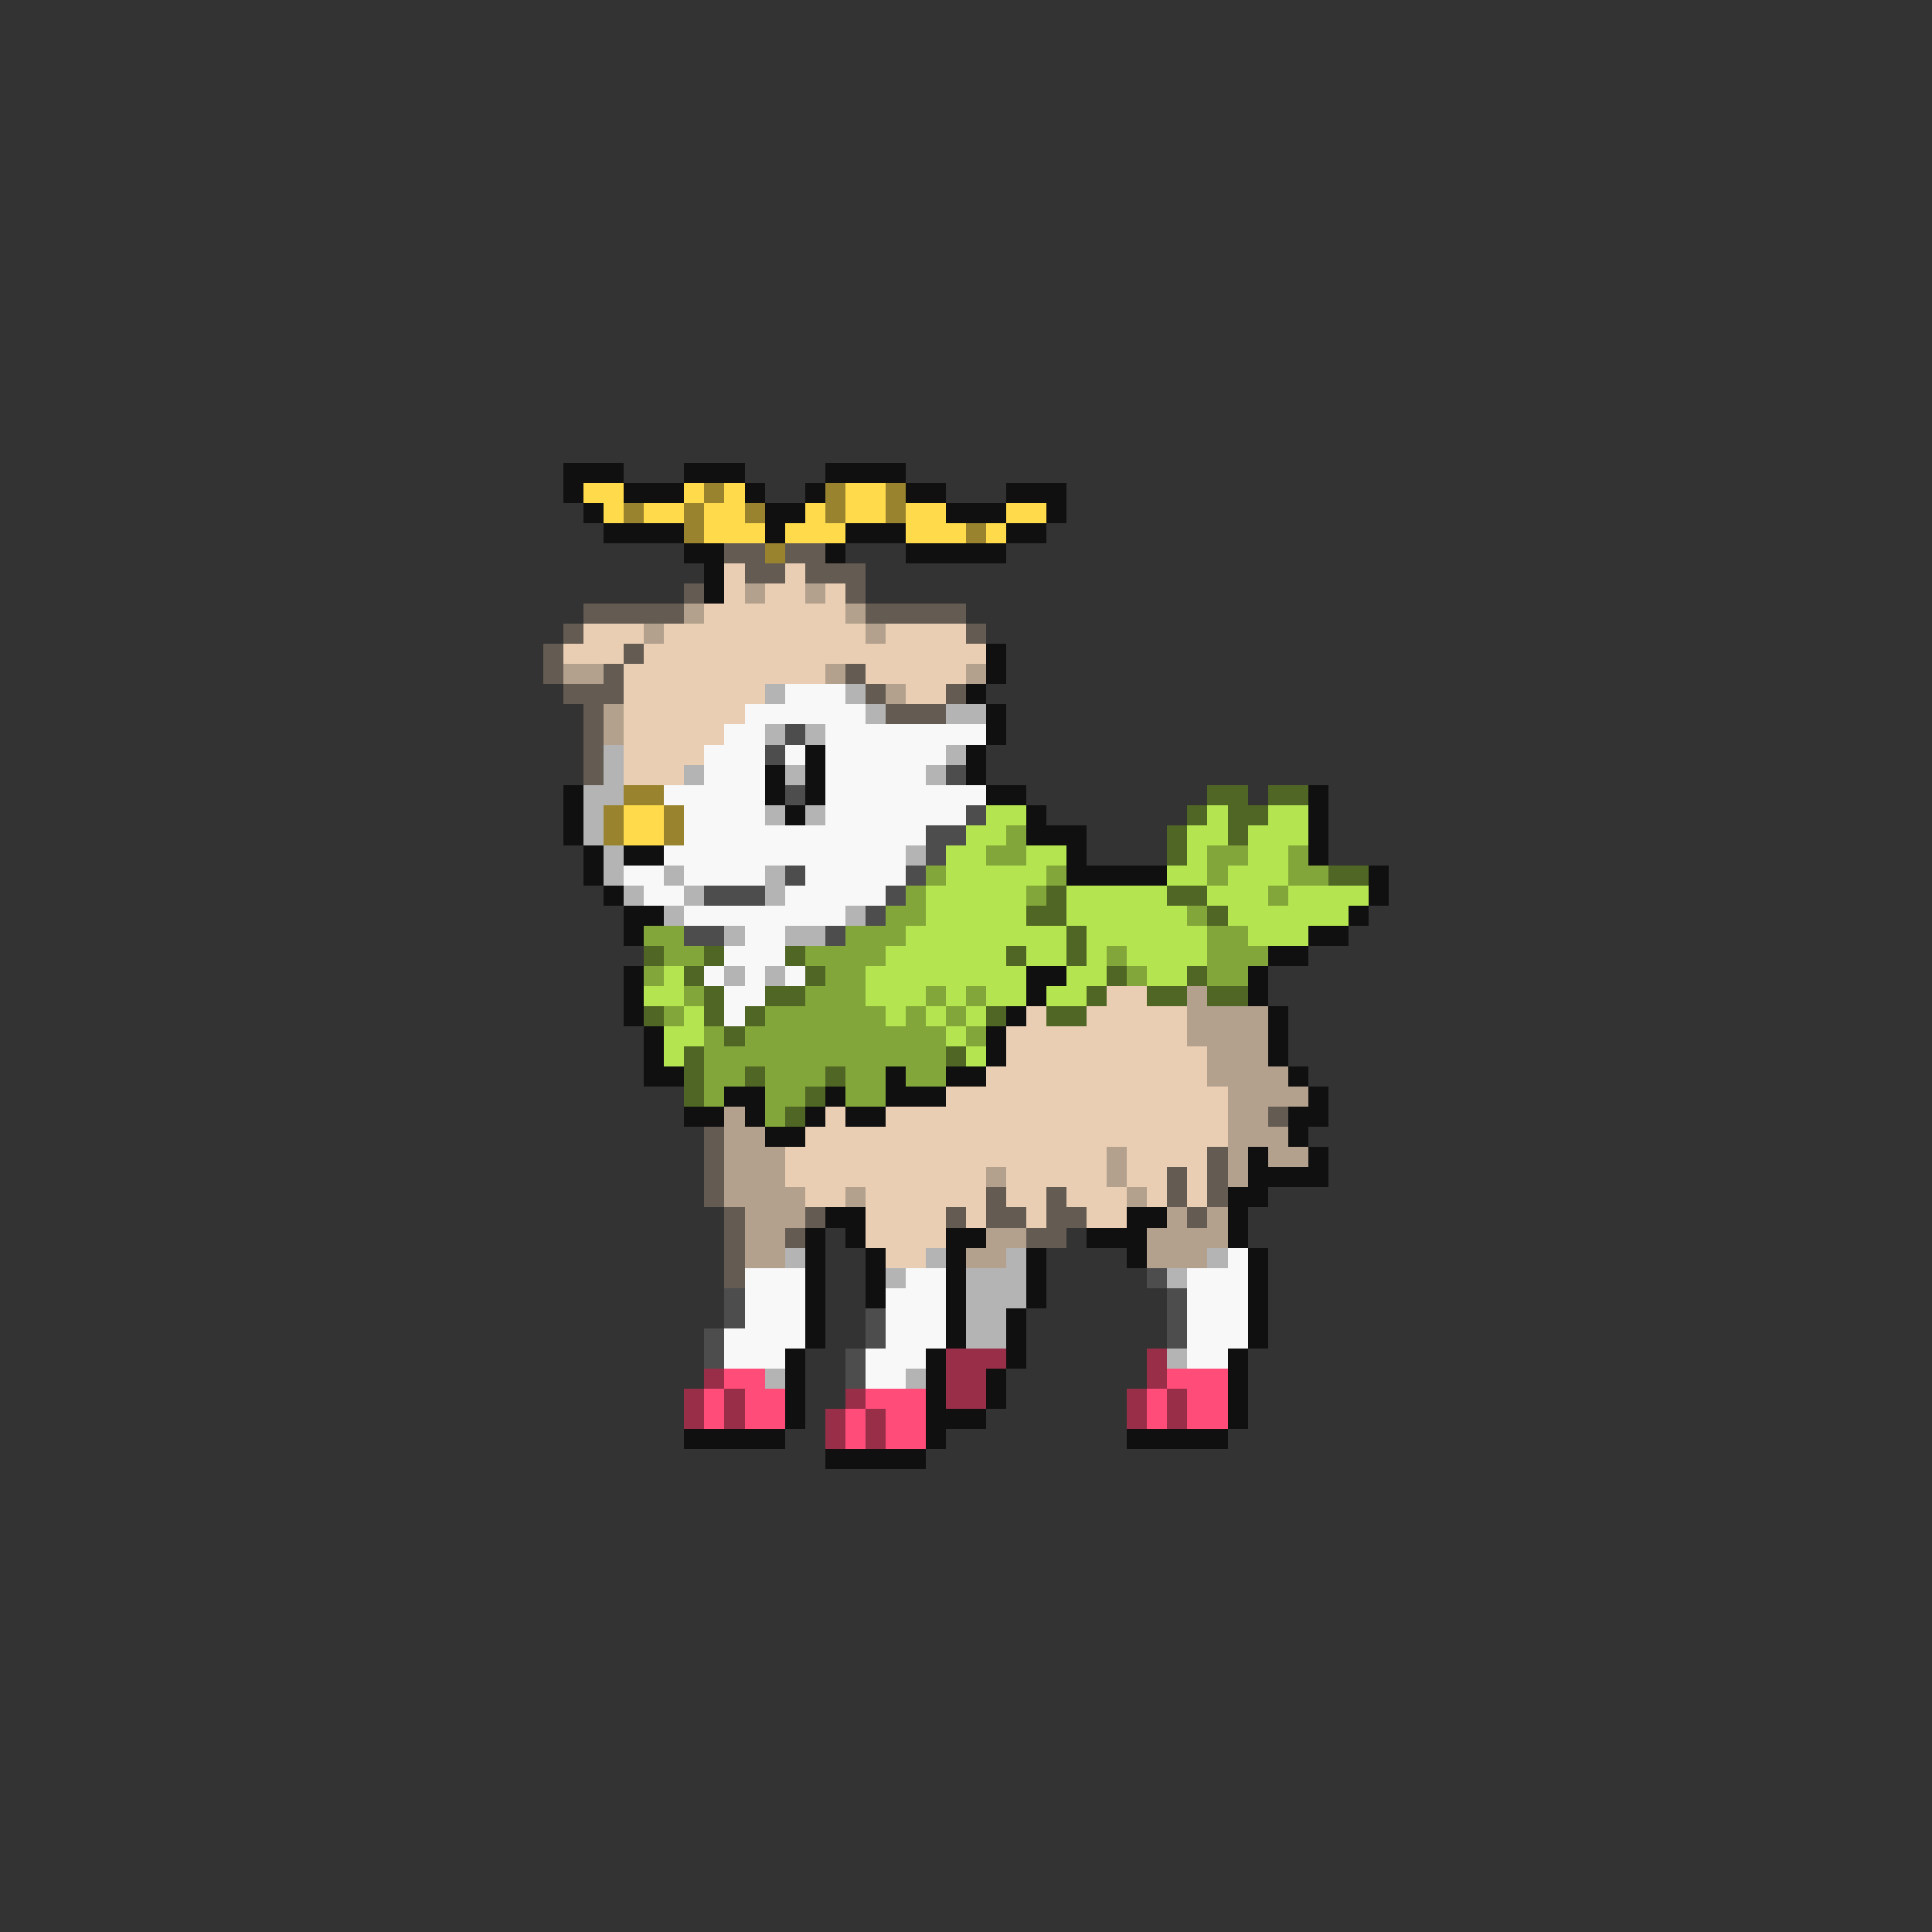 <svg xmlns="http://www.w3.org/2000/svg" viewBox="0 -0.5 96 96" shape-rendering="crispEdges">
<rect x="0" y="-0.5" width="96" height="96" fill="#333333" stroke="none"/>
<path stroke="#101010" d="M28 23h3M34 23h3M41 23h4M28 24h1M31 24h3M37 24h1M40 24h1M45 24h2M50 24h3M29 25h1M38 25h2M47 25h3M52 25h1M30 26h4M38 26h1M42 26h3M50 26h2M34 27h2M41 27h1M45 27h5M35 28h1M35 29h1M49 32h1M49 33h1M48 34h1M49 35h1M49 36h1M40 37h1M48 37h1M38 38h1M40 38h1M48 38h1M28 39h1M38 39h1M40 39h1M49 39h2M65 39h1M28 40h1M39 40h1M51 40h1M65 40h1M28 41h1M51 41h3M65 41h1M29 42h1M31 42h2M53 42h1M65 42h1M29 43h1M53 43h5M68 43h1M30 44h1M68 44h1M31 45h2M67 45h1M31 46h1M65 46h2M63 47h2M31 48h1M51 48h2M62 48h1M31 49h1M51 49h1M62 49h1M31 50h1M50 50h1M63 50h1M32 51h1M49 51h1M63 51h1M32 52h1M49 52h1M63 52h1M32 53h2M44 53h1M47 53h2M64 53h1M36 54h2M41 54h1M44 54h3M65 54h1M34 55h2M37 55h1M40 55h1M42 55h2M64 55h2M38 56h2M64 56h1M62 57h1M65 57h1M62 58h4M61 59h2M41 60h2M56 60h2M61 60h1M40 61h1M42 61h1M47 61h2M54 61h3M61 61h1M40 62h1M43 62h1M47 62h1M51 62h1M56 62h1M62 62h1M40 63h1M43 63h1M47 63h1M51 63h1M62 63h1M40 64h1M43 64h1M47 64h1M51 64h1M62 64h1M40 65h1M47 65h1M50 65h1M62 65h1M40 66h1M47 66h1M50 66h1M62 66h1M39 67h1M46 67h1M50 67h1M61 67h1M39 68h1M46 68h1M49 68h1M61 68h1M39 69h1M46 69h1M49 69h1M61 69h1M39 70h1M46 70h3M61 70h1M34 71h5M46 71h1M56 71h5M41 72h5" />
<path stroke="#ffdb4c" d="M29 24h2M34 24h1M36 24h1M42 24h2M30 25h1M32 25h2M35 25h2M40 25h1M42 25h2M45 25h2M50 25h2M35 26h3M39 26h3M45 26h3M49 26h1M31 40h2M31 41h2" />
<path stroke="#99832e" d="M35 24h1M41 24h1M44 24h1M31 25h1M34 25h1M37 25h1M41 25h1M44 25h1M34 26h1M48 26h1M38 27h1M31 39h2M30 40h1M33 40h1M30 41h1M33 41h1" />
<path stroke="#645c53" d="M36 27h2M39 27h2M37 28h2M40 28h3M34 29h1M42 29h1M29 30h5M43 30h5M28 31h1M48 31h1M27 32h1M31 32h1M27 33h1M30 33h1M42 33h1M28 34h3M43 34h1M47 34h1M29 35h1M44 35h3M29 36h1M29 37h1M29 38h1M63 55h1M35 56h1M35 57h1M60 57h1M35 58h1M58 58h1M60 58h1M35 59h1M49 59h1M52 59h1M58 59h1M60 59h1M36 60h1M40 60h1M47 60h1M49 60h2M52 60h2M59 60h1M36 61h1M39 61h1M51 61h2M36 62h1M36 63h1" />
<path stroke="#e9ceb3" d="M36 28h1M39 28h1M36 29h1M38 29h2M41 29h1M35 30h7M29 31h3M33 31h10M44 31h4M28 32h3M32 32h17M31 33h10M43 33h5M31 34h7M45 34h2M31 35h6M31 36h5M31 37h4M31 38h3M55 49h2M51 50h1M54 50h5M50 51h9M50 52h10M49 53h11M47 54h14M41 55h1M44 55h17M40 56h21M39 57h16M56 57h4M39 58h10M50 58h5M56 58h2M59 58h1M40 59h2M43 59h6M50 59h2M53 59h3M57 59h1M59 59h1M43 60h4M48 60h1M51 60h1M54 60h2M43 61h4M44 62h2" />
<path stroke="#b3a18e" d="M37 29h1M40 29h1M34 30h1M42 30h1M32 31h1M43 31h1M28 33h2M41 33h1M48 33h1M44 34h1M30 35h1M30 36h1M59 49h1M59 50h4M59 51h4M60 52h3M60 53h4M61 54h4M36 55h1M61 55h2M36 56h2M61 56h3M36 57h3M55 57h1M61 57h1M63 57h2M36 58h3M49 58h1M55 58h1M61 58h1M36 59h4M42 59h1M56 59h1M37 60h3M58 60h1M60 60h1M37 61h2M49 61h2M57 61h4M37 62h2M48 62h2M57 62h3" />
<path stroke="#b4b4b4" d="M38 34h1M42 34h1M43 35h1M47 35h2M38 36h1M40 36h1M30 37h1M47 37h1M30 38h1M34 38h1M39 38h1M46 38h1M29 39h2M29 40h1M38 40h1M40 40h1M29 41h1M30 42h1M45 42h1M30 43h1M33 43h1M38 43h1M31 44h1M34 44h1M38 44h1M33 45h1M42 45h1M36 46h1M39 46h2M36 48h1M38 48h1M39 62h1M46 62h1M50 62h1M60 62h1M44 63h1M48 63h3M58 63h1M48 64h3M48 65h2M48 66h2M58 67h1M38 68h1M45 68h1" />
<path stroke="#f8f8f8" d="M39 34h3M37 35h6M36 36h2M41 36h8M35 37h3M39 37h1M41 37h6M35 38h3M41 38h5M33 39h5M41 39h8M34 40h4M41 40h7M34 41h12M33 42h12M31 43h2M34 43h4M40 43h5M32 44h2M39 44h5M34 45h8M37 46h2M36 47h3M35 48h1M37 48h1M39 48h1M36 49h2M36 50h1M61 62h1M37 63h3M45 63h2M59 63h3M37 64h3M44 64h3M59 64h3M37 65h3M44 65h3M59 65h3M36 66h4M44 66h3M59 66h3M36 67h3M43 67h3M59 67h2M43 68h2" />
<path stroke="#4d4d4d" d="M39 36h1M38 37h1M47 38h1M39 39h1M48 40h1M46 41h2M46 42h1M39 43h1M45 43h1M35 44h3M44 44h1M43 45h1M34 46h2M41 46h1M57 63h1M36 64h1M58 64h1M36 65h1M43 65h1M58 65h1M35 66h1M43 66h1M58 66h1M35 67h1M42 67h1M42 68h1" />
<path stroke="#506624" d="M60 39h2M63 39h2M59 40h1M61 40h2M58 41h1M61 41h1M58 42h1M66 43h2M52 44h1M58 44h2M51 45h2M60 45h1M53 46h1M32 47h1M35 47h1M39 47h1M50 47h1M53 47h1M34 48h1M40 48h1M55 48h1M59 48h1M35 49h1M38 49h2M54 49h1M57 49h2M60 49h2M32 50h1M35 50h1M37 50h1M49 50h1M52 50h2M36 51h1M34 52h1M47 52h1M34 53h1M37 53h1M41 53h1M34 54h1M40 54h1M39 55h1" />
<path stroke="#b4e550" d="M49 40h2M60 40h1M63 40h2M48 41h2M59 41h2M62 41h3M47 42h2M51 42h2M59 42h1M62 42h2M47 43h5M58 43h2M61 43h3M46 44h5M53 44h5M60 44h3M64 44h4M46 45h5M53 45h6M61 45h6M45 46h8M54 46h6M62 46h3M44 47h6M51 47h2M54 47h1M56 47h4M33 48h1M43 48h8M53 48h2M57 48h2M32 49h2M43 49h3M47 49h1M49 49h2M52 49h2M34 50h1M44 50h1M46 50h1M48 50h1M33 51h2M47 51h1M33 52h1M48 52h1" />
<path stroke="#82a63a" d="M50 41h1M49 42h2M60 42h2M64 42h1M46 43h1M52 43h1M60 43h1M64 43h2M45 44h1M51 44h1M63 44h1M44 45h2M59 45h1M32 46h2M42 46h3M60 46h2M33 47h2M40 47h4M55 47h1M60 47h3M32 48h1M41 48h2M56 48h1M60 48h2M34 49h1M40 49h3M46 49h1M48 49h1M33 50h1M38 50h6M45 50h1M47 50h1M35 51h1M37 51h10M48 51h1M35 52h12M35 53h2M38 53h3M42 53h2M45 53h2M35 54h1M38 54h2M42 54h2M38 55h1" />
<path stroke="#992e49" d="M47 67h3M57 67h1M35 68h1M47 68h2M57 68h1M34 69h1M36 69h1M42 69h1M47 69h2M56 69h1M58 69h1M34 70h1M36 70h1M41 70h1M43 70h1M56 70h1M58 70h1M41 71h1M43 71h1" />
<path stroke="#ff4c79" d="M36 68h2M58 68h3M35 69h1M37 69h2M43 69h3M57 69h1M59 69h2M35 70h1M37 70h2M42 70h1M44 70h2M57 70h1M59 70h2M42 71h1M44 71h2" />
</svg>